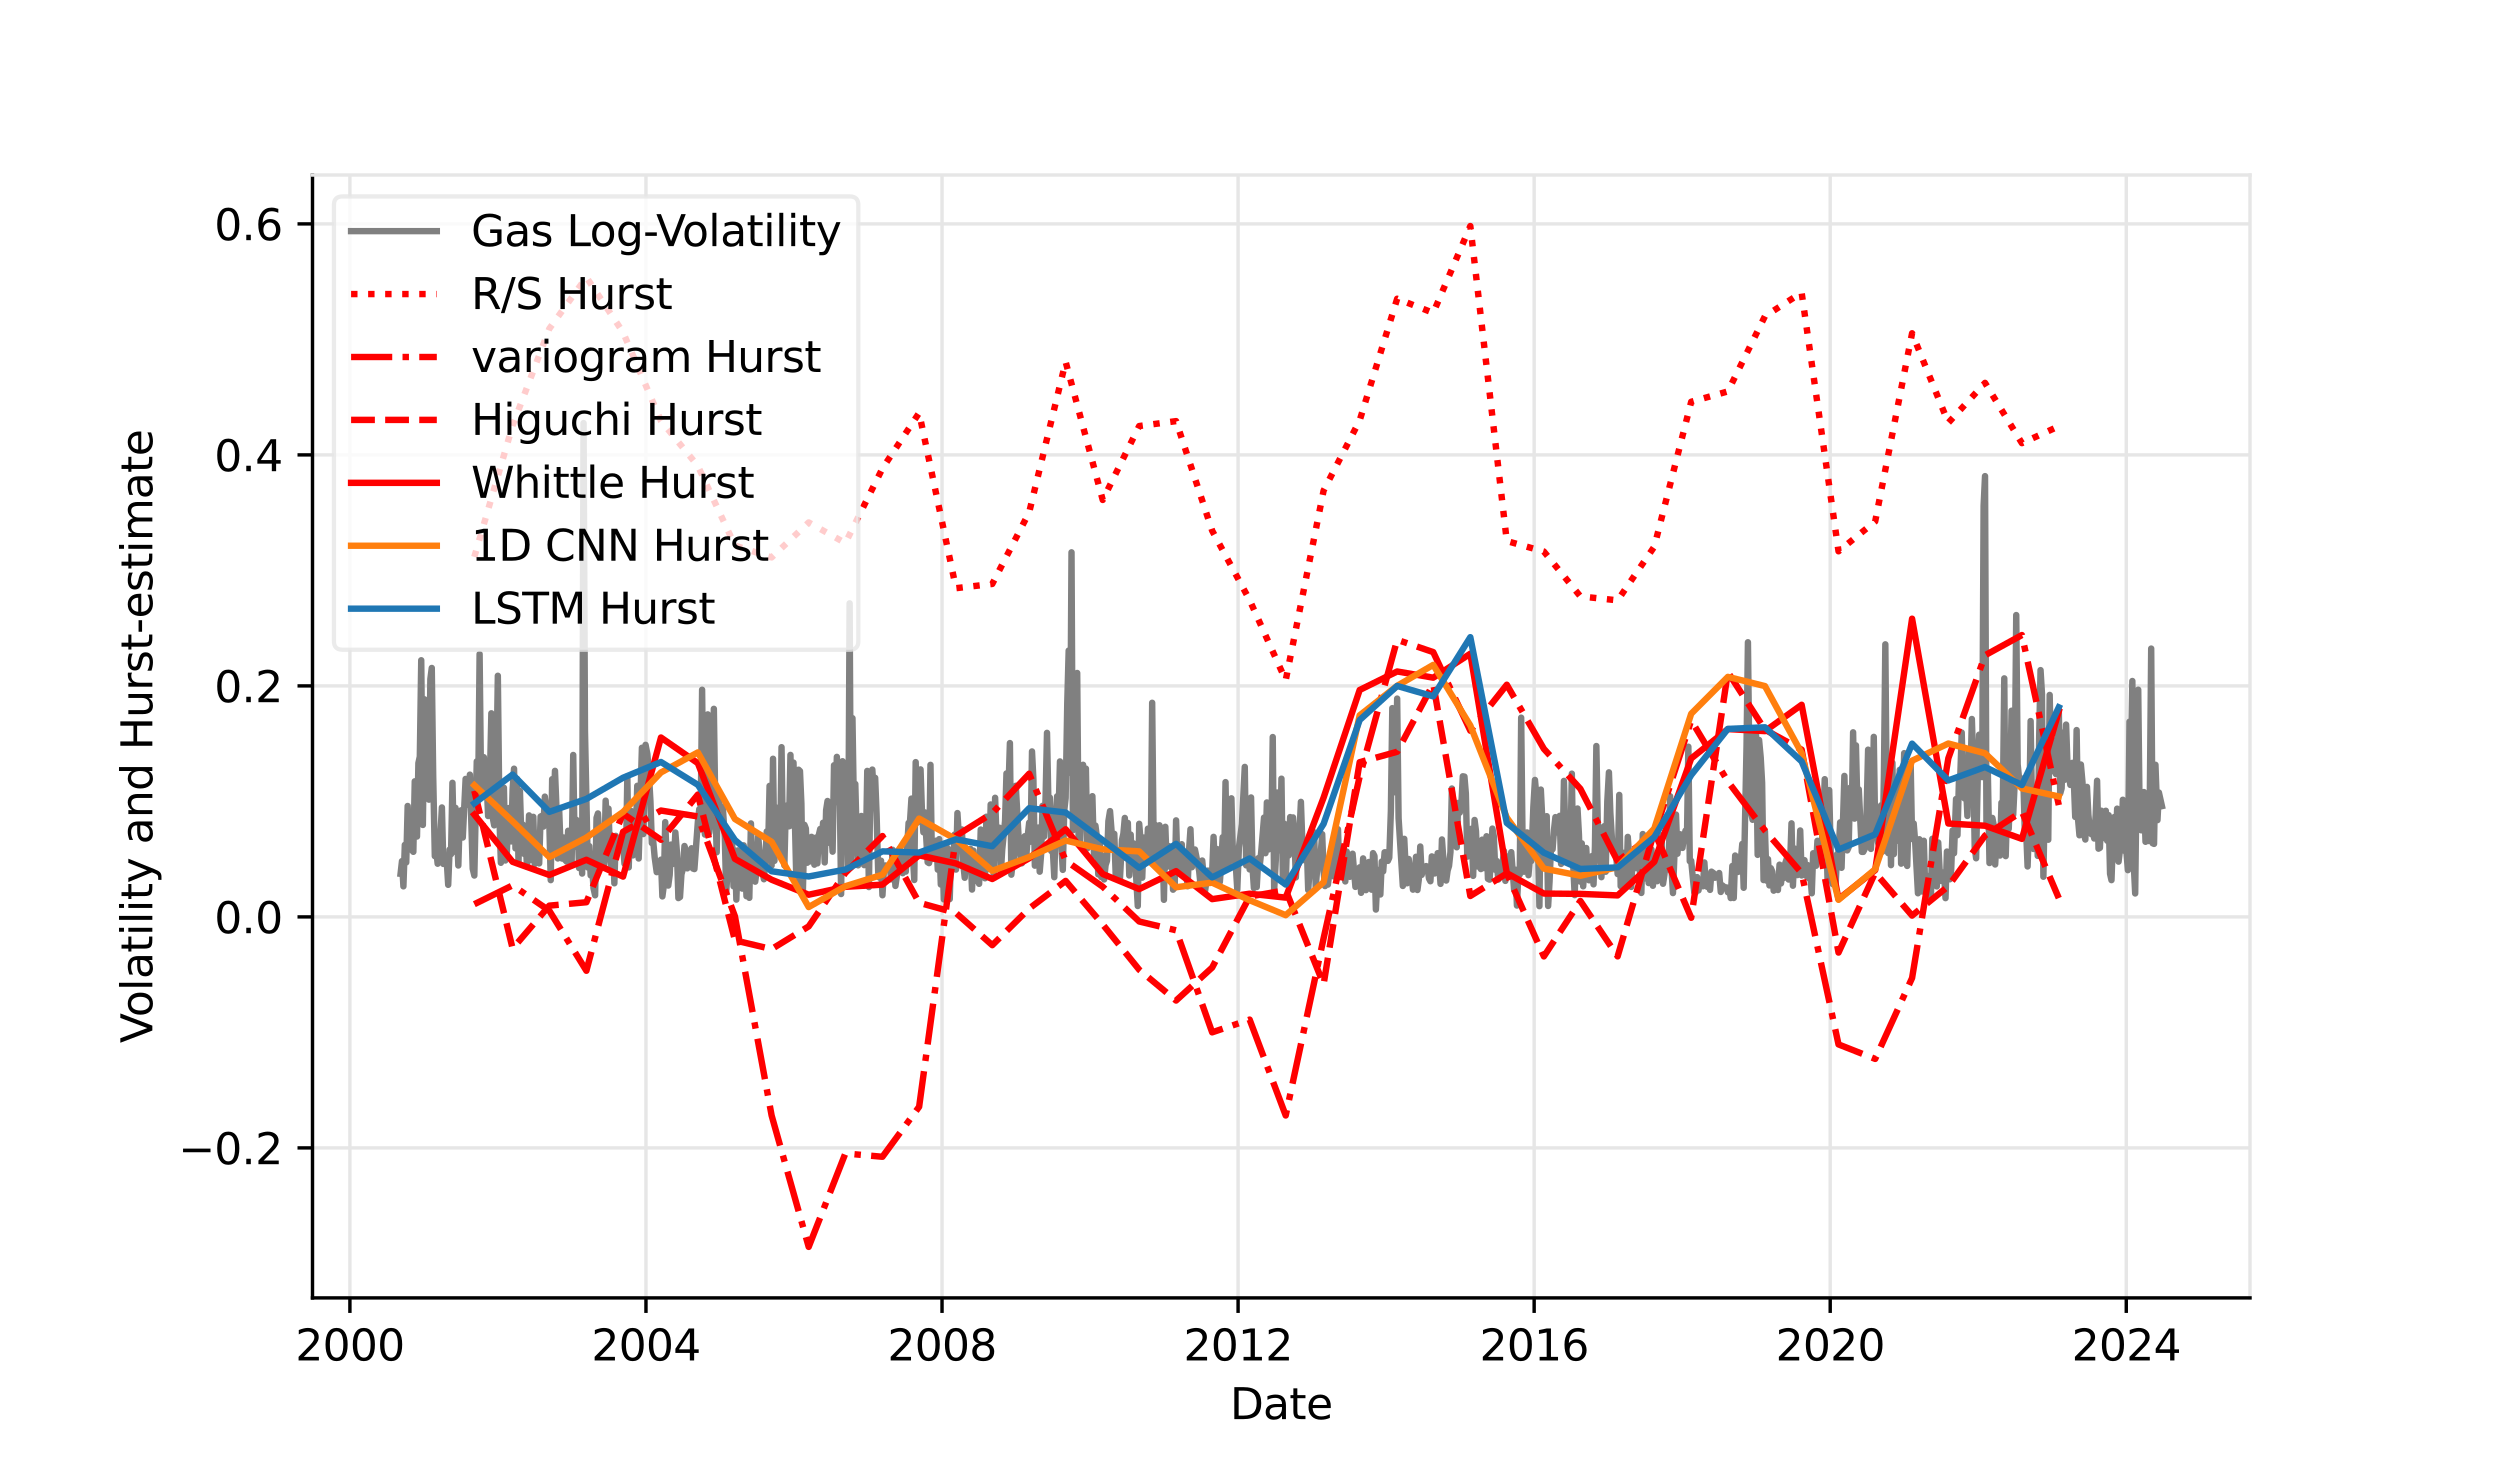 <?xml version="1.0" encoding="utf-8" standalone="no"?>
<!DOCTYPE svg PUBLIC "-//W3C//DTD SVG 1.1//EN"
  "http://www.w3.org/Graphics/SVG/1.1/DTD/svg11.dtd">
<svg xmlns:xlink="http://www.w3.org/1999/xlink" width="583.2pt" height="340.2pt" viewBox="0 0 583.2 340.2" xmlns="http://www.w3.org/2000/svg" version="1.1">
 <defs>
  <style type="text/css">*{stroke-linejoin: round; stroke-linecap: butt}</style>
 </defs>
 <g id="figure_1">
  <g id="patch_1">
   <path d="M 0 340.2 
L 583.2 340.2 
L 583.2 0 
L 0 0 
z
" style="fill: #ffffff"/>
  </g>
  <g id="axes_1">
   <g id="patch_2">
    <path d="M 72.9 302.778 
L 524.88 302.778 
L 524.88 40.824 
L 72.9 40.824 
L 72.9 302.778 
z
" style="fill: none; opacity: 0"/>
   </g>
   <g id="matplotlib.axis_1">
    <g id="xtick_1">
     <g id="line2d_1">
      <path d="M 81.626 302.778 
L 81.626 40.824 
" clip-path="url(#pb06a669f89)" style="fill: none; stroke: #e6e6e6; stroke-width: 0.8; stroke-linecap: square"/>
     </g>
     <g id="line2d_2">
      <defs>
       <path id="m9c56fb9c05" d="M 0 0 
L 0 3.5 
" style="stroke: #000000; stroke-width: 0.8"/>
      </defs>
      <g>
       <use xlink:href="#m9c56fb9c05" x="81.626" y="302.778" style="stroke: #000000; stroke-width: 0.8"/>
      </g>
     </g>
     <g id="text_1">
      <!-- 2000 -->
      <g transform="translate(68.901 317.376)scale(0.1 -0.1)">
       <defs>
        <path id="DejaVuSans-32" d="M 1228 531 
L 3431 531 
L 3431 0 
L 469 0 
L 469 531 
Q 828 903 1448 1529 
Q 2069 2156 2228 2338 
Q 2531 2678 2651 2914 
Q 2772 3150 2772 3378 
Q 2772 3750 2511 3984 
Q 2250 4219 1831 4219 
Q 1534 4219 1204 4116 
Q 875 4013 500 3803 
L 500 4441 
Q 881 4594 1212 4672 
Q 1544 4750 1819 4750 
Q 2544 4750 2975 4387 
Q 3406 4025 3406 3419 
Q 3406 3131 3298 2873 
Q 3191 2616 2906 2266 
Q 2828 2175 2409 1742 
Q 1991 1309 1228 531 
z
" transform="scale(0.016)"/>
        <path id="DejaVuSans-30" d="M 2034 4250 
Q 1547 4250 1301 3770 
Q 1056 3291 1056 2328 
Q 1056 1369 1301 889 
Q 1547 409 2034 409 
Q 2525 409 2770 889 
Q 3016 1369 3016 2328 
Q 3016 3291 2770 3770 
Q 2525 4250 2034 4250 
z
M 2034 4750 
Q 2819 4750 3233 4129 
Q 3647 3509 3647 2328 
Q 3647 1150 3233 529 
Q 2819 -91 2034 -91 
Q 1250 -91 836 529 
Q 422 1150 422 2328 
Q 422 3509 836 4129 
Q 1250 4750 2034 4750 
z
" transform="scale(0.016)"/>
       </defs>
       <use xlink:href="#DejaVuSans-32"/>
       <use xlink:href="#DejaVuSans-30" x="63.623"/>
       <use xlink:href="#DejaVuSans-30" x="127.246"/>
       <use xlink:href="#DejaVuSans-30" x="190.869"/>
      </g>
     </g>
    </g>
    <g id="xtick_2">
     <g id="line2d_3">
      <path d="M 150.691 302.778 
L 150.691 40.824 
" clip-path="url(#pb06a669f89)" style="fill: none; stroke: #e6e6e6; stroke-width: 0.8; stroke-linecap: square"/>
     </g>
     <g id="line2d_4">
      <g>
       <use xlink:href="#m9c56fb9c05" x="150.691" y="302.778" style="stroke: #000000; stroke-width: 0.8"/>
      </g>
     </g>
     <g id="text_2">
      <!-- 2004 -->
      <g transform="translate(137.966 317.376)scale(0.1 -0.1)">
       <defs>
        <path id="DejaVuSans-34" d="M 2419 4116 
L 825 1625 
L 2419 1625 
L 2419 4116 
z
M 2253 4666 
L 3047 4666 
L 3047 1625 
L 3713 1625 
L 3713 1100 
L 3047 1100 
L 3047 0 
L 2419 0 
L 2419 1100 
L 313 1100 
L 313 1709 
L 2253 4666 
z
" transform="scale(0.016)"/>
       </defs>
       <use xlink:href="#DejaVuSans-32"/>
       <use xlink:href="#DejaVuSans-30" x="63.623"/>
       <use xlink:href="#DejaVuSans-30" x="127.246"/>
       <use xlink:href="#DejaVuSans-34" x="190.869"/>
      </g>
     </g>
    </g>
    <g id="xtick_3">
     <g id="line2d_5">
      <path d="M 219.756 302.778 
L 219.756 40.824 
" clip-path="url(#pb06a669f89)" style="fill: none; stroke: #e6e6e6; stroke-width: 0.8; stroke-linecap: square"/>
     </g>
     <g id="line2d_6">
      <g>
       <use xlink:href="#m9c56fb9c05" x="219.756" y="302.778" style="stroke: #000000; stroke-width: 0.8"/>
      </g>
     </g>
     <g id="text_3">
      <!-- 2008 -->
      <g transform="translate(207.031 317.376)scale(0.1 -0.1)">
       <defs>
        <path id="DejaVuSans-38" d="M 2034 2216 
Q 1584 2216 1326 1975 
Q 1069 1734 1069 1313 
Q 1069 891 1326 650 
Q 1584 409 2034 409 
Q 2484 409 2743 651 
Q 3003 894 3003 1313 
Q 3003 1734 2745 1975 
Q 2488 2216 2034 2216 
z
M 1403 2484 
Q 997 2584 770 2862 
Q 544 3141 544 3541 
Q 544 4100 942 4425 
Q 1341 4750 2034 4750 
Q 2731 4750 3128 4425 
Q 3525 4100 3525 3541 
Q 3525 3141 3298 2862 
Q 3072 2584 2669 2484 
Q 3125 2378 3379 2068 
Q 3634 1759 3634 1313 
Q 3634 634 3220 271 
Q 2806 -91 2034 -91 
Q 1263 -91 848 271 
Q 434 634 434 1313 
Q 434 1759 690 2068 
Q 947 2378 1403 2484 
z
M 1172 3481 
Q 1172 3119 1398 2916 
Q 1625 2713 2034 2713 
Q 2441 2713 2670 2916 
Q 2900 3119 2900 3481 
Q 2900 3844 2670 4047 
Q 2441 4250 2034 4250 
Q 1625 4250 1398 4047 
Q 1172 3844 1172 3481 
z
" transform="scale(0.016)"/>
       </defs>
       <use xlink:href="#DejaVuSans-32"/>
       <use xlink:href="#DejaVuSans-30" x="63.623"/>
       <use xlink:href="#DejaVuSans-30" x="127.246"/>
       <use xlink:href="#DejaVuSans-38" x="190.869"/>
      </g>
     </g>
    </g>
    <g id="xtick_4">
     <g id="line2d_7">
      <path d="M 288.821 302.778 
L 288.821 40.824 
" clip-path="url(#pb06a669f89)" style="fill: none; stroke: #e6e6e6; stroke-width: 0.8; stroke-linecap: square"/>
     </g>
     <g id="line2d_8">
      <g>
       <use xlink:href="#m9c56fb9c05" x="288.821" y="302.778" style="stroke: #000000; stroke-width: 0.8"/>
      </g>
     </g>
     <g id="text_4">
      <!-- 2012 -->
      <g transform="translate(276.096 317.376)scale(0.1 -0.1)">
       <defs>
        <path id="DejaVuSans-31" d="M 794 531 
L 1825 531 
L 1825 4091 
L 703 3866 
L 703 4441 
L 1819 4666 
L 2450 4666 
L 2450 531 
L 3481 531 
L 3481 0 
L 794 0 
L 794 531 
z
" transform="scale(0.016)"/>
       </defs>
       <use xlink:href="#DejaVuSans-32"/>
       <use xlink:href="#DejaVuSans-30" x="63.623"/>
       <use xlink:href="#DejaVuSans-31" x="127.246"/>
       <use xlink:href="#DejaVuSans-32" x="190.869"/>
      </g>
     </g>
    </g>
    <g id="xtick_5">
     <g id="line2d_9">
      <path d="M 357.886 302.778 
L 357.886 40.824 
" clip-path="url(#pb06a669f89)" style="fill: none; stroke: #e6e6e6; stroke-width: 0.8; stroke-linecap: square"/>
     </g>
     <g id="line2d_10">
      <g>
       <use xlink:href="#m9c56fb9c05" x="357.886" y="302.778" style="stroke: #000000; stroke-width: 0.8"/>
      </g>
     </g>
     <g id="text_5">
      <!-- 2016 -->
      <g transform="translate(345.161 317.376)scale(0.1 -0.1)">
       <defs>
        <path id="DejaVuSans-36" d="M 2113 2584 
Q 1688 2584 1439 2293 
Q 1191 2003 1191 1497 
Q 1191 994 1439 701 
Q 1688 409 2113 409 
Q 2538 409 2786 701 
Q 3034 994 3034 1497 
Q 3034 2003 2786 2293 
Q 2538 2584 2113 2584 
z
M 3366 4563 
L 3366 3988 
Q 3128 4100 2886 4159 
Q 2644 4219 2406 4219 
Q 1781 4219 1451 3797 
Q 1122 3375 1075 2522 
Q 1259 2794 1537 2939 
Q 1816 3084 2150 3084 
Q 2853 3084 3261 2657 
Q 3669 2231 3669 1497 
Q 3669 778 3244 343 
Q 2819 -91 2113 -91 
Q 1303 -91 875 529 
Q 447 1150 447 2328 
Q 447 3434 972 4092 
Q 1497 4750 2381 4750 
Q 2619 4750 2861 4703 
Q 3103 4656 3366 4563 
z
" transform="scale(0.016)"/>
       </defs>
       <use xlink:href="#DejaVuSans-32"/>
       <use xlink:href="#DejaVuSans-30" x="63.623"/>
       <use xlink:href="#DejaVuSans-31" x="127.246"/>
       <use xlink:href="#DejaVuSans-36" x="190.869"/>
      </g>
     </g>
    </g>
    <g id="xtick_6">
     <g id="line2d_11">
      <path d="M 426.951 302.778 
L 426.951 40.824 
" clip-path="url(#pb06a669f89)" style="fill: none; stroke: #e6e6e6; stroke-width: 0.8; stroke-linecap: square"/>
     </g>
     <g id="line2d_12">
      <g>
       <use xlink:href="#m9c56fb9c05" x="426.951" y="302.778" style="stroke: #000000; stroke-width: 0.8"/>
      </g>
     </g>
     <g id="text_6">
      <!-- 2020 -->
      <g transform="translate(414.226 317.376)scale(0.1 -0.1)">
       <use xlink:href="#DejaVuSans-32"/>
       <use xlink:href="#DejaVuSans-30" x="63.623"/>
       <use xlink:href="#DejaVuSans-32" x="127.246"/>
       <use xlink:href="#DejaVuSans-30" x="190.869"/>
      </g>
     </g>
    </g>
    <g id="xtick_7">
     <g id="line2d_13">
      <path d="M 496.016 302.778 
L 496.016 40.824 
" clip-path="url(#pb06a669f89)" style="fill: none; stroke: #e6e6e6; stroke-width: 0.8; stroke-linecap: square"/>
     </g>
     <g id="line2d_14">
      <g>
       <use xlink:href="#m9c56fb9c05" x="496.016" y="302.778" style="stroke: #000000; stroke-width: 0.8"/>
      </g>
     </g>
     <g id="text_7">
      <!-- 2024 -->
      <g transform="translate(483.291 317.376)scale(0.1 -0.1)">
       <use xlink:href="#DejaVuSans-32"/>
       <use xlink:href="#DejaVuSans-30" x="63.623"/>
       <use xlink:href="#DejaVuSans-32" x="127.246"/>
       <use xlink:href="#DejaVuSans-34" x="190.869"/>
      </g>
     </g>
    </g>
    <g id="text_8">
     <!-- Date -->
     <g transform="translate(286.939 331.055)scale(0.1 -0.1)">
      <defs>
       <path id="DejaVuSans-44" d="M 1259 4147 
L 1259 519 
L 2022 519 
Q 2988 519 3436 956 
Q 3884 1394 3884 2338 
Q 3884 3275 3436 3711 
Q 2988 4147 2022 4147 
L 1259 4147 
z
M 628 4666 
L 1925 4666 
Q 3281 4666 3915 4102 
Q 4550 3538 4550 2338 
Q 4550 1131 3912 565 
Q 3275 0 1925 0 
L 628 0 
L 628 4666 
z
" transform="scale(0.016)"/>
       <path id="DejaVuSans-61" d="M 2194 1759 
Q 1497 1759 1228 1600 
Q 959 1441 959 1056 
Q 959 750 1161 570 
Q 1363 391 1709 391 
Q 2188 391 2477 730 
Q 2766 1069 2766 1631 
L 2766 1759 
L 2194 1759 
z
M 3341 1997 
L 3341 0 
L 2766 0 
L 2766 531 
Q 2569 213 2275 61 
Q 1981 -91 1556 -91 
Q 1019 -91 701 211 
Q 384 513 384 1019 
Q 384 1609 779 1909 
Q 1175 2209 1959 2209 
L 2766 2209 
L 2766 2266 
Q 2766 2663 2505 2880 
Q 2244 3097 1772 3097 
Q 1472 3097 1187 3025 
Q 903 2953 641 2809 
L 641 3341 
Q 956 3463 1253 3523 
Q 1550 3584 1831 3584 
Q 2591 3584 2966 3190 
Q 3341 2797 3341 1997 
z
" transform="scale(0.016)"/>
       <path id="DejaVuSans-74" d="M 1172 4494 
L 1172 3500 
L 2356 3500 
L 2356 3053 
L 1172 3053 
L 1172 1153 
Q 1172 725 1289 603 
Q 1406 481 1766 481 
L 2356 481 
L 2356 0 
L 1766 0 
Q 1100 0 847 248 
Q 594 497 594 1153 
L 594 3053 
L 172 3053 
L 172 3500 
L 594 3500 
L 594 4494 
L 1172 4494 
z
" transform="scale(0.016)"/>
       <path id="DejaVuSans-65" d="M 3597 1894 
L 3597 1613 
L 953 1613 
Q 991 1019 1311 708 
Q 1631 397 2203 397 
Q 2534 397 2845 478 
Q 3156 559 3463 722 
L 3463 178 
Q 3153 47 2828 -22 
Q 2503 -91 2169 -91 
Q 1331 -91 842 396 
Q 353 884 353 1716 
Q 353 2575 817 3079 
Q 1281 3584 2069 3584 
Q 2775 3584 3186 3129 
Q 3597 2675 3597 1894 
z
M 3022 2063 
Q 3016 2534 2758 2815 
Q 2500 3097 2075 3097 
Q 1594 3097 1305 2825 
Q 1016 2553 972 2059 
L 3022 2063 
z
" transform="scale(0.016)"/>
      </defs>
      <use xlink:href="#DejaVuSans-44"/>
      <use xlink:href="#DejaVuSans-61" x="77.002"/>
      <use xlink:href="#DejaVuSans-74" x="138.281"/>
      <use xlink:href="#DejaVuSans-65" x="177.49"/>
     </g>
    </g>
   </g>
   <g id="matplotlib.axis_2">
    <g id="ytick_1">
     <g id="line2d_15">
      <path d="M 72.9 267.783 
L 524.88 267.783 
" clip-path="url(#pb06a669f89)" style="fill: none; stroke: #e6e6e6; stroke-width: 0.8; stroke-linecap: square"/>
     </g>
     <g id="line2d_16">
      <defs>
       <path id="m5bd78aaf26" d="M 0 0 
L -3.5 0 
" style="stroke: #000000; stroke-width: 0.8"/>
      </defs>
      <g>
       <use xlink:href="#m5bd78aaf26" x="72.9" y="267.783" style="stroke: #000000; stroke-width: 0.8"/>
      </g>
     </g>
     <g id="text_9">
      <!-- −0.2 -->
      <g transform="translate(41.617 271.582)scale(0.1 -0.1)">
       <defs>
        <path id="DejaVuSans-2212" d="M 678 2272 
L 4684 2272 
L 4684 1741 
L 678 1741 
L 678 2272 
z
" transform="scale(0.016)"/>
        <path id="DejaVuSans-2e" d="M 684 794 
L 1344 794 
L 1344 0 
L 684 0 
L 684 794 
z
" transform="scale(0.016)"/>
       </defs>
       <use xlink:href="#DejaVuSans-2212"/>
       <use xlink:href="#DejaVuSans-30" x="83.789"/>
       <use xlink:href="#DejaVuSans-2e" x="147.412"/>
       <use xlink:href="#DejaVuSans-32" x="179.199"/>
      </g>
     </g>
    </g>
    <g id="ytick_2">
     <g id="line2d_17">
      <path d="M 72.9 213.895 
L 524.88 213.895 
" clip-path="url(#pb06a669f89)" style="fill: none; stroke: #e6e6e6; stroke-width: 0.8; stroke-linecap: square"/>
     </g>
     <g id="line2d_18">
      <g>
       <use xlink:href="#m5bd78aaf26" x="72.9" y="213.895" style="stroke: #000000; stroke-width: 0.8"/>
      </g>
     </g>
     <g id="text_10">
      <!-- 0.0 -->
      <g transform="translate(49.997 217.694)scale(0.1 -0.1)">
       <use xlink:href="#DejaVuSans-30"/>
       <use xlink:href="#DejaVuSans-2e" x="63.623"/>
       <use xlink:href="#DejaVuSans-30" x="95.41"/>
      </g>
     </g>
    </g>
    <g id="ytick_3">
     <g id="line2d_19">
      <path d="M 72.9 160.007 
L 524.88 160.007 
" clip-path="url(#pb06a669f89)" style="fill: none; stroke: #e6e6e6; stroke-width: 0.8; stroke-linecap: square"/>
     </g>
     <g id="line2d_20">
      <g>
       <use xlink:href="#m5bd78aaf26" x="72.9" y="160.007" style="stroke: #000000; stroke-width: 0.8"/>
      </g>
     </g>
     <g id="text_11">
      <!-- 0.2 -->
      <g transform="translate(49.997 163.806)scale(0.1 -0.1)">
       <use xlink:href="#DejaVuSans-30"/>
       <use xlink:href="#DejaVuSans-2e" x="63.623"/>
       <use xlink:href="#DejaVuSans-32" x="95.41"/>
      </g>
     </g>
    </g>
    <g id="ytick_4">
     <g id="line2d_21">
      <path d="M 72.9 106.119 
L 524.88 106.119 
" clip-path="url(#pb06a669f89)" style="fill: none; stroke: #e6e6e6; stroke-width: 0.8; stroke-linecap: square"/>
     </g>
     <g id="line2d_22">
      <g>
       <use xlink:href="#m5bd78aaf26" x="72.9" y="106.119" style="stroke: #000000; stroke-width: 0.8"/>
      </g>
     </g>
     <g id="text_12">
      <!-- 0.4 -->
      <g transform="translate(49.997 109.918)scale(0.1 -0.1)">
       <use xlink:href="#DejaVuSans-30"/>
       <use xlink:href="#DejaVuSans-2e" x="63.623"/>
       <use xlink:href="#DejaVuSans-34" x="95.41"/>
      </g>
     </g>
    </g>
    <g id="ytick_5">
     <g id="line2d_23">
      <path d="M 72.9 52.231 
L 524.88 52.231 
" clip-path="url(#pb06a669f89)" style="fill: none; stroke: #e6e6e6; stroke-width: 0.8; stroke-linecap: square"/>
     </g>
     <g id="line2d_24">
      <g>
       <use xlink:href="#m5bd78aaf26" x="72.9" y="52.231" style="stroke: #000000; stroke-width: 0.8"/>
      </g>
     </g>
     <g id="text_13">
      <!-- 0.6 -->
      <g transform="translate(49.997 56.03)scale(0.1 -0.1)">
       <use xlink:href="#DejaVuSans-30"/>
       <use xlink:href="#DejaVuSans-2e" x="63.623"/>
       <use xlink:href="#DejaVuSans-36" x="95.41"/>
      </g>
     </g>
    </g>
    <g id="text_14">
     <!-- Volatility and Hurst-estimate -->
     <g transform="translate(35.538 243.333)rotate(-90)scale(0.1 -0.1)">
      <defs>
       <path id="DejaVuSans-56" d="M 1831 0 
L 50 4666 
L 709 4666 
L 2188 738 
L 3669 4666 
L 4325 4666 
L 2547 0 
L 1831 0 
z
" transform="scale(0.016)"/>
       <path id="DejaVuSans-6f" d="M 1959 3097 
Q 1497 3097 1228 2736 
Q 959 2375 959 1747 
Q 959 1119 1226 758 
Q 1494 397 1959 397 
Q 2419 397 2687 759 
Q 2956 1122 2956 1747 
Q 2956 2369 2687 2733 
Q 2419 3097 1959 3097 
z
M 1959 3584 
Q 2709 3584 3137 3096 
Q 3566 2609 3566 1747 
Q 3566 888 3137 398 
Q 2709 -91 1959 -91 
Q 1206 -91 779 398 
Q 353 888 353 1747 
Q 353 2609 779 3096 
Q 1206 3584 1959 3584 
z
" transform="scale(0.016)"/>
       <path id="DejaVuSans-6c" d="M 603 4863 
L 1178 4863 
L 1178 0 
L 603 0 
L 603 4863 
z
" transform="scale(0.016)"/>
       <path id="DejaVuSans-69" d="M 603 3500 
L 1178 3500 
L 1178 0 
L 603 0 
L 603 3500 
z
M 603 4863 
L 1178 4863 
L 1178 4134 
L 603 4134 
L 603 4863 
z
" transform="scale(0.016)"/>
       <path id="DejaVuSans-79" d="M 2059 -325 
Q 1816 -950 1584 -1140 
Q 1353 -1331 966 -1331 
L 506 -1331 
L 506 -850 
L 844 -850 
Q 1081 -850 1212 -737 
Q 1344 -625 1503 -206 
L 1606 56 
L 191 3500 
L 800 3500 
L 1894 763 
L 2988 3500 
L 3597 3500 
L 2059 -325 
z
" transform="scale(0.016)"/>
       <path id="DejaVuSans-20" transform="scale(0.016)"/>
       <path id="DejaVuSans-6e" d="M 3513 2113 
L 3513 0 
L 2938 0 
L 2938 2094 
Q 2938 2591 2744 2837 
Q 2550 3084 2163 3084 
Q 1697 3084 1428 2787 
Q 1159 2491 1159 1978 
L 1159 0 
L 581 0 
L 581 3500 
L 1159 3500 
L 1159 2956 
Q 1366 3272 1645 3428 
Q 1925 3584 2291 3584 
Q 2894 3584 3203 3211 
Q 3513 2838 3513 2113 
z
" transform="scale(0.016)"/>
       <path id="DejaVuSans-64" d="M 2906 2969 
L 2906 4863 
L 3481 4863 
L 3481 0 
L 2906 0 
L 2906 525 
Q 2725 213 2448 61 
Q 2172 -91 1784 -91 
Q 1150 -91 751 415 
Q 353 922 353 1747 
Q 353 2572 751 3078 
Q 1150 3584 1784 3584 
Q 2172 3584 2448 3432 
Q 2725 3281 2906 2969 
z
M 947 1747 
Q 947 1113 1208 752 
Q 1469 391 1925 391 
Q 2381 391 2643 752 
Q 2906 1113 2906 1747 
Q 2906 2381 2643 2742 
Q 2381 3103 1925 3103 
Q 1469 3103 1208 2742 
Q 947 2381 947 1747 
z
" transform="scale(0.016)"/>
       <path id="DejaVuSans-48" d="M 628 4666 
L 1259 4666 
L 1259 2753 
L 3553 2753 
L 3553 4666 
L 4184 4666 
L 4184 0 
L 3553 0 
L 3553 2222 
L 1259 2222 
L 1259 0 
L 628 0 
L 628 4666 
z
" transform="scale(0.016)"/>
       <path id="DejaVuSans-75" d="M 544 1381 
L 544 3500 
L 1119 3500 
L 1119 1403 
Q 1119 906 1312 657 
Q 1506 409 1894 409 
Q 2359 409 2629 706 
Q 2900 1003 2900 1516 
L 2900 3500 
L 3475 3500 
L 3475 0 
L 2900 0 
L 2900 538 
Q 2691 219 2414 64 
Q 2138 -91 1772 -91 
Q 1169 -91 856 284 
Q 544 659 544 1381 
z
M 1991 3584 
L 1991 3584 
z
" transform="scale(0.016)"/>
       <path id="DejaVuSans-72" d="M 2631 2963 
Q 2534 3019 2420 3045 
Q 2306 3072 2169 3072 
Q 1681 3072 1420 2755 
Q 1159 2438 1159 1844 
L 1159 0 
L 581 0 
L 581 3500 
L 1159 3500 
L 1159 2956 
Q 1341 3275 1631 3429 
Q 1922 3584 2338 3584 
Q 2397 3584 2469 3576 
Q 2541 3569 2628 3553 
L 2631 2963 
z
" transform="scale(0.016)"/>
       <path id="DejaVuSans-73" d="M 2834 3397 
L 2834 2853 
Q 2591 2978 2328 3040 
Q 2066 3103 1784 3103 
Q 1356 3103 1142 2972 
Q 928 2841 928 2578 
Q 928 2378 1081 2264 
Q 1234 2150 1697 2047 
L 1894 2003 
Q 2506 1872 2764 1633 
Q 3022 1394 3022 966 
Q 3022 478 2636 193 
Q 2250 -91 1575 -91 
Q 1294 -91 989 -36 
Q 684 19 347 128 
L 347 722 
Q 666 556 975 473 
Q 1284 391 1588 391 
Q 1994 391 2212 530 
Q 2431 669 2431 922 
Q 2431 1156 2273 1281 
Q 2116 1406 1581 1522 
L 1381 1569 
Q 847 1681 609 1914 
Q 372 2147 372 2553 
Q 372 3047 722 3315 
Q 1072 3584 1716 3584 
Q 2034 3584 2315 3537 
Q 2597 3491 2834 3397 
z
" transform="scale(0.016)"/>
       <path id="DejaVuSans-2d" d="M 313 2009 
L 1997 2009 
L 1997 1497 
L 313 1497 
L 313 2009 
z
" transform="scale(0.016)"/>
       <path id="DejaVuSans-6d" d="M 3328 2828 
Q 3544 3216 3844 3400 
Q 4144 3584 4550 3584 
Q 5097 3584 5394 3201 
Q 5691 2819 5691 2113 
L 5691 0 
L 5113 0 
L 5113 2094 
Q 5113 2597 4934 2840 
Q 4756 3084 4391 3084 
Q 3944 3084 3684 2787 
Q 3425 2491 3425 1978 
L 3425 0 
L 2847 0 
L 2847 2094 
Q 2847 2600 2669 2842 
Q 2491 3084 2119 3084 
Q 1678 3084 1418 2786 
Q 1159 2488 1159 1978 
L 1159 0 
L 581 0 
L 581 3500 
L 1159 3500 
L 1159 2956 
Q 1356 3278 1631 3431 
Q 1906 3584 2284 3584 
Q 2666 3584 2933 3390 
Q 3200 3197 3328 2828 
z
" transform="scale(0.016)"/>
      </defs>
      <use xlink:href="#DejaVuSans-56"/>
      <use xlink:href="#DejaVuSans-6f" x="60.658"/>
      <use xlink:href="#DejaVuSans-6c" x="121.84"/>
      <use xlink:href="#DejaVuSans-61" x="149.623"/>
      <use xlink:href="#DejaVuSans-74" x="210.902"/>
      <use xlink:href="#DejaVuSans-69" x="250.111"/>
      <use xlink:href="#DejaVuSans-6c" x="277.895"/>
      <use xlink:href="#DejaVuSans-69" x="305.678"/>
      <use xlink:href="#DejaVuSans-74" x="333.461"/>
      <use xlink:href="#DejaVuSans-79" x="372.67"/>
      <use xlink:href="#DejaVuSans-20" x="431.85"/>
      <use xlink:href="#DejaVuSans-61" x="463.637"/>
      <use xlink:href="#DejaVuSans-6e" x="524.916"/>
      <use xlink:href="#DejaVuSans-64" x="588.295"/>
      <use xlink:href="#DejaVuSans-20" x="651.771"/>
      <use xlink:href="#DejaVuSans-48" x="683.559"/>
      <use xlink:href="#DejaVuSans-75" x="758.754"/>
      <use xlink:href="#DejaVuSans-72" x="822.133"/>
      <use xlink:href="#DejaVuSans-73" x="863.246"/>
      <use xlink:href="#DejaVuSans-74" x="915.346"/>
      <use xlink:href="#DejaVuSans-2d" x="954.555"/>
      <use xlink:href="#DejaVuSans-65" x="990.639"/>
      <use xlink:href="#DejaVuSans-73" x="1052.162"/>
      <use xlink:href="#DejaVuSans-74" x="1104.262"/>
      <use xlink:href="#DejaVuSans-69" x="1143.471"/>
      <use xlink:href="#DejaVuSans-6d" x="1171.254"/>
      <use xlink:href="#DejaVuSans-61" x="1268.666"/>
      <use xlink:href="#DejaVuSans-74" x="1329.945"/>
      <use xlink:href="#DejaVuSans-65" x="1369.154"/>
     </g>
    </g>
   </g>
   <g id="patch_3">
    <path d="M 72.9 302.778 
L 72.9 40.824 
" style="fill: none; stroke: #000000; stroke-width: 0.8; stroke-linejoin: miter; stroke-linecap: square"/>
   </g>
   <g id="patch_4">
    <path d="M 524.88 302.778 
L 524.88 40.824 
" style="fill: none; stroke: #e6e6e6; stroke-width: 0.8; stroke-linejoin: miter; stroke-linecap: square"/>
   </g>
   <g id="patch_5">
    <path d="M 72.9 302.778 
L 524.88 302.778 
" style="fill: none; stroke: #000000; stroke-width: 0.8; stroke-linejoin: miter; stroke-linecap: square"/>
   </g>
   <g id="patch_6">
    <path d="M 72.9 40.824 
L 524.88 40.824 
" style="fill: none; stroke: #e6e6e6; stroke-width: 0.8; stroke-linejoin: miter; stroke-linecap: square"/>
   </g>
   <g id="line2d_25">
    <path d="M 93.445 203.834 
L 93.775 200.883 
L 94.106 206.767 
L 94.437 197.087 
L 94.768 201.179 
L 95.099 188.02 
L 95.43 196.91 
L 95.761 195.249 
L 96.092 198.328 
L 96.423 198.713 
L 96.754 182.266 
L 97.274 195.143 
L 97.605 177.998 
L 97.935 176.519 
L 98.266 154.026 
L 98.644 192.446 
L 99.023 163.138 
L 99.354 179.335 
L 99.732 172.066 
L 100.063 186.545 
L 100.394 158.438 
L 100.724 155.822 
L 101.055 181.044 
L 101.434 199.723 
L 101.764 198.32 
L 102.095 201.487 
L 102.426 200.496 
L 103.088 188.366 
L 103.419 201.538 
L 103.892 200.209 
L 104.223 200.983 
L 104.554 206.414 
L 104.884 198.191 
L 105.215 199.273 
L 105.546 182.616 
L 105.924 198.685 
L 106.255 188.456 
L 106.586 193.464 
L 106.917 201.902 
L 107.248 190.82 
L 107.579 189.029 
L 107.957 195.378 
L 108.619 181.703 
L 109.281 187.767 
L 109.612 180.708 
L 110.273 202.645 
L 110.652 204.241 
L 111.219 177.62 
L 111.55 185.482 
L 111.881 152.585 
L 112.212 182.308 
L 112.543 183.694 
L 112.873 176.645 
L 113.204 184.605 
L 113.535 182.772 
L 113.866 190.363 
L 114.197 185.331 
L 114.623 166.398 
L 114.953 190.798 
L 115.284 192.539 
L 115.615 191.954 
L 116.135 157.644 
L 116.513 190.838 
L 116.844 201.27 
L 117.223 189.088 
L 117.553 183.757 
L 117.884 200.736 
L 118.215 199.594 
L 118.593 188.51 
L 119.255 196.286 
L 119.586 184.103 
L 119.917 179.324 
L 120.248 197.905 
L 120.626 181.711 
L 120.957 201.229 
L 121.288 184.507 
L 121.619 195.153 
L 121.95 192.351 
L 122.281 199.207 
L 122.612 196.165 
L 122.942 202.139 
L 123.415 190.211 
L 123.746 200.636 
L 124.408 190.551 
L 124.739 201.573 
L 125.117 197.435 
L 125.448 198.355 
L 125.779 201.414 
L 126.11 190.481 
L 126.441 190.306 
L 126.772 192.828 
L 127.102 185.838 
L 127.433 188.374 
L 127.812 192.345 
L 128.142 191.818 
L 128.473 205.317 
L 128.804 181.772 
L 129.135 189.344 
L 129.466 179.822 
L 129.797 188.102 
L 130.128 200.26 
L 130.459 189.301 
L 130.79 198.245 
L 131.121 200.287 
L 131.451 195.366 
L 131.782 200.561 
L 132.208 201.012 
L 132.539 193.801 
L 132.87 196.558 
L 133.342 201.753 
L 133.721 176.122 
L 134.051 197.553 
L 134.43 191.23 
L 134.761 193.5 
L 135.091 202.495 
L 135.422 193.103 
L 135.801 203.783 
L 136.131 98.697 
L 136.462 170.471 
L 137.124 202.359 
L 137.455 197.363 
L 137.786 204.208 
L 138.117 201.548 
L 138.448 207.194 
L 138.826 208.857 
L 139.157 190.792 
L 139.488 189.76 
L 140.15 201.131 
L 140.622 197.455 
L 140.953 201.722 
L 141.284 186.773 
L 141.615 192.734 
L 141.946 188.633 
L 142.324 199.967 
L 142.655 202.421 
L 142.986 196.089 
L 143.317 206.052 
L 143.648 194.992 
L 143.979 196.789 
L 144.31 196.766 
L 144.64 196.515 
L 145.019 198.392 
L 145.35 196.885 
L 145.68 201.485 
L 146.011 201.492 
L 146.342 181.132 
L 146.673 202.344 
L 147.004 189.729 
L 147.335 189.225 
L 147.666 199.548 
L 147.997 191.552 
L 148.328 194.337 
L 148.659 183.317 
L 148.99 200.271 
L 149.746 174.438 
L 150.077 194.567 
L 150.597 173.758 
L 151.022 175.942 
L 151.353 180.18 
L 151.731 186.908 
L 152.062 196.679 
L 152.393 196.322 
L 152.724 200.015 
L 153.197 203.452 
L 153.528 201.282 
L 153.859 202.744 
L 154.189 200.548 
L 154.52 209.114 
L 154.851 206.65 
L 155.182 191.782 
L 155.56 201.166 
L 155.891 206.584 
L 156.222 204.122 
L 156.553 197.022 
L 156.884 201.574 
L 157.215 200.842 
L 157.546 194.2 
L 157.924 198.921 
L 158.255 209.507 
L 158.633 209.254 
L 158.964 203.962 
L 159.295 202.747 
L 159.673 197.358 
L 160.004 198.421 
L 160.335 202.568 
L 160.666 201.966 
L 161.328 197.884 
L 161.658 202.616 
L 161.989 202.737 
L 162.793 191.771 
L 163.124 188.764 
L 163.455 190.356 
L 163.786 160.906 
L 164.117 191.399 
L 164.448 194.69 
L 164.778 190.972 
L 165.109 166.654 
L 165.44 194.272 
L 166.102 187.525 
L 166.528 165.357 
L 166.858 187.897 
L 167.189 198.816 
L 167.52 184.477 
L 168.277 191.777 
L 168.608 188.246 
L 169.08 195.336 
L 169.411 207.991 
L 169.742 203.178 
L 170.073 204.045 
L 170.782 195.967 
L 171.113 206.752 
L 171.444 198.394 
L 171.775 209.861 
L 172.153 198.376 
L 172.484 203.487 
L 172.815 204.741 
L 173.146 207.296 
L 173.477 197.199 
L 173.807 200.815 
L 174.138 209.066 
L 174.469 206.026 
L 174.8 209.448 
L 175.178 192.089 
L 175.509 202.517 
L 175.84 198.589 
L 176.171 205.673 
L 176.502 203.262 
L 176.88 195.112 
L 177.542 203.191 
L 177.873 203.467 
L 178.204 205.111 
L 178.535 200.591 
L 178.866 193.963 
L 179.197 197.729 
L 179.527 183.333 
L 180 201.915 
L 180.331 177.004 
L 180.662 200.816 
L 180.993 188.36 
L 181.324 197.497 
L 181.655 193.905 
L 181.986 199.068 
L 182.316 174.305 
L 182.647 196.565 
L 182.978 201.877 
L 183.309 188.461 
L 183.735 187.827 
L 184.066 192.761 
L 184.396 176.107 
L 184.727 192.575 
L 185.106 177.9 
L 185.815 207.366 
L 186.287 179.556 
L 186.618 179.87 
L 186.949 187.479 
L 187.28 208.549 
L 187.658 192.422 
L 187.989 193.267 
L 188.32 201.263 
L 188.651 199.059 
L 188.982 200.95 
L 189.313 195.219 
L 189.644 196.907 
L 189.975 201.71 
L 190.353 195.392 
L 190.684 201.404 
L 191.015 194.786 
L 191.345 193.379 
L 191.676 196.602 
L 192.007 191.928 
L 192.385 201.19 
L 192.716 188.996 
L 193.047 186.856 
L 193.378 196.597 
L 193.709 190.538 
L 194.229 198.674 
L 194.56 178.519 
L 194.891 187.184 
L 195.222 176.566 
L 195.553 186.533 
L 195.884 184.188 
L 196.215 208.56 
L 196.545 177.581 
L 196.876 184.76 
L 197.207 196.976 
L 197.538 185.231 
L 197.869 201.979 
L 198.2 140.752 
L 198.531 202.352 
L 198.862 167.533 
L 199.193 188.365 
L 199.524 182.883 
L 199.855 195.683 
L 200.185 201.869 
L 200.516 191.122 
L 200.942 190.348 
L 201.273 193.397 
L 201.604 201.818 
L 201.934 201.609 
L 202.313 179.839 
L 202.691 206.934 
L 203.022 184.846 
L 203.494 179.529 
L 203.825 184.833 
L 204.156 181.455 
L 204.487 189.803 
L 204.865 203.539 
L 205.196 204.751 
L 205.527 200.785 
L 205.858 208.845 
L 206.189 203.066 
L 206.52 201.891 
L 206.851 202.47 
L 207.229 202.291 
L 207.56 202.334 
L 207.891 205.13 
L 208.222 198.238 
L 208.553 201.722 
L 208.884 206.668 
L 209.214 204.382 
L 209.593 200.102 
L 209.924 197.934 
L 210.254 202.83 
L 210.585 203.695 
L 210.916 202.457 
L 211.294 203.335 
L 211.956 191.964 
L 212.287 191.67 
L 212.618 186.301 
L 212.949 199.437 
L 213.28 205.282 
L 213.611 177.789 
L 213.942 191.905 
L 214.414 189.021 
L 214.745 179.488 
L 215.076 189.413 
L 215.407 194.153 
L 215.738 189.513 
L 216.4 201.139 
L 216.731 201.349 
L 217.062 178.424 
L 217.393 200.43 
L 217.723 198.474 
L 218.102 199.036 
L 218.433 196.106 
L 218.763 202.875 
L 219.094 195.754 
L 219.473 206.338 
L 219.851 198.249 
L 220.182 209.814 
L 220.513 205.929 
L 220.891 197.646 
L 221.222 200.459 
L 221.553 209.736 
L 221.883 198.198 
L 222.356 202.282 
L 222.687 194.693 
L 223.018 202.854 
L 223.349 189.669 
L 223.727 195.72 
L 224.058 197.55 
L 224.389 193.496 
L 224.72 201.611 
L 225.051 204.766 
L 225.382 197.945 
L 225.712 199.485 
L 226.043 203.108 
L 226.374 198.007 
L 226.752 207.517 
L 227.083 198.438 
L 227.414 205.539 
L 227.745 204.792 
L 228.076 202.443 
L 228.407 206.177 
L 228.785 193.517 
L 229.116 194.338 
L 229.778 204.885 
L 230.109 190.527 
L 230.44 197.955 
L 230.771 202.696 
L 231.102 187.671 
L 231.48 187.993 
L 231.811 203.906 
L 232.142 186.107 
L 232.472 195.643 
L 232.803 193.047 
L 233.134 193.091 
L 233.465 203.784 
L 233.796 198.205 
L 234.458 191.544 
L 234.789 180.432 
L 235.12 188.401 
L 235.592 173.344 
L 235.923 204.044 
L 236.254 201.26 
L 236.585 201.02 
L 236.963 183.307 
L 237.672 196.359 
L 238.381 201.385 
L 239.043 195.078 
L 239.421 199.714 
L 239.752 194.97 
L 240.083 191.91 
L 240.414 196.355 
L 240.745 175.299 
L 241.076 181.883 
L 241.407 201.943 
L 241.88 198.869 
L 242.211 193.051 
L 242.541 203.346 
L 242.872 199.271 
L 243.203 187.988 
L 243.534 195.186 
L 243.912 186.213 
L 244.243 170.962 
L 244.574 187.346 
L 244.905 186.053 
L 245.236 198.534 
L 245.567 197.622 
L 245.945 204.628 
L 246.276 191.078 
L 246.607 185.756 
L 246.938 189.895 
L 247.269 177.627 
L 247.6 197.612 
L 247.93 202.923 
L 248.261 189.126 
L 248.592 186.16 
L 248.97 164.037 
L 249.301 151.768 
L 249.632 180.293 
L 249.963 128.853 
L 250.294 193.691 
L 250.625 192.46 
L 250.956 187.505 
L 251.287 156.996 
L 251.618 195.853 
L 251.949 196.939 
L 252.658 178.412 
L 252.989 191.611 
L 253.319 179.305 
L 253.65 197.92 
L 254.123 192.449 
L 254.501 190.793 
L 254.832 185.734 
L 255.21 199.607 
L 255.541 192.587 
L 255.872 195.121 
L 256.203 203.979 
L 256.581 196.975 
L 256.912 204.611 
L 257.243 199.706 
L 257.574 205.16 
L 257.905 201.826 
L 258.236 200.8 
L 258.567 191.552 
L 258.945 189.213 
L 259.607 197.728 
L 259.938 194.519 
L 260.269 204.142 
L 260.599 200.327 
L 260.93 200.389 
L 261.261 205.029 
L 261.734 195.969 
L 262.065 194.477 
L 262.396 190.812 
L 262.727 200.174 
L 263.105 191.975 
L 263.436 204.234 
L 263.767 194.691 
L 264.098 202.446 
L 264.428 196.742 
L 264.759 199.476 
L 265.421 211.351 
L 265.752 192.178 
L 266.13 196.853 
L 266.461 204.747 
L 266.792 195.381 
L 267.454 199.827 
L 267.785 193.308 
L 268.116 199.166 
L 268.447 200.38 
L 268.778 163.945 
L 269.108 195.445 
L 269.439 192.38 
L 269.77 202.214 
L 270.148 195.859 
L 270.479 192.521 
L 270.81 201.737 
L 271.141 194.054 
L 271.519 209.908 
L 271.85 192.88 
L 272.181 202.238 
L 272.654 197.375 
L 272.985 199.147 
L 273.316 199.124 
L 273.647 207.546 
L 274.025 207.084 
L 274.356 191.379 
L 274.687 201.946 
L 275.017 203.48 
L 275.348 199.496 
L 275.679 196.939 
L 276.01 203.101 
L 276.341 204.51 
L 276.672 203.391 
L 277.05 206.744 
L 277.381 198.351 
L 277.712 193.445 
L 278.043 202.307 
L 278.374 199.981 
L 278.752 198.174 
L 279.745 203.188 
L 280.076 206.611 
L 280.454 200.746 
L 281.116 207.842 
L 281.777 203.095 
L 282.108 205.059 
L 282.439 205.957 
L 282.77 203.493 
L 283.101 195.222 
L 283.574 205.834 
L 283.905 198.062 
L 284.236 204.974 
L 284.566 205.744 
L 284.897 201.31 
L 285.228 195.305 
L 285.559 201.972 
L 285.89 182.452 
L 286.221 202.348 
L 286.552 202.134 
L 286.883 199.513 
L 287.261 186.233 
L 287.592 198.749 
L 287.923 200.926 
L 288.254 201.268 
L 288.632 207.562 
L 289.01 197.737 
L 289.719 192.241 
L 290.381 178.904 
L 290.712 201.878 
L 291.043 187.274 
L 291.516 202.817 
L 291.846 186.035 
L 292.177 202.155 
L 292.508 207.165 
L 292.839 201.882 
L 293.17 206.926 
L 293.548 200.189 
L 293.879 201.818 
L 294.21 198.796 
L 294.872 190.73 
L 295.203 199.035 
L 295.534 187.194 
L 295.912 198.169 
L 296.243 196.548 
L 296.574 195.526 
L 296.905 171.939 
L 297.235 207.671 
L 297.614 200.659 
L 297.945 184.874 
L 298.275 194.498 
L 298.606 198.411 
L 298.937 181.653 
L 299.268 205.314 
L 299.599 192.151 
L 299.93 206.046 
L 300.261 195.689 
L 300.639 199.548 
L 300.97 190.607 
L 301.301 197.837 
L 301.632 190.69 
L 301.963 195.116 
L 302.294 204.682 
L 302.625 198.238 
L 302.955 198.265 
L 303.475 187.062 
L 303.806 196.492 
L 304.137 200.638 
L 304.846 197.353 
L 305.177 207.627 
L 305.886 197.364 
L 306.264 193.891 
L 306.595 195.657 
L 306.926 206.877 
L 307.399 201.215 
L 307.73 201.785 
L 308.061 199.673 
L 308.439 194.596 
L 308.77 203.335 
L 309.101 206.706 
L 309.432 203.094 
L 309.763 206.366 
L 310.094 203.887 
L 310.472 204.31 
L 310.803 199.42 
L 311.134 204.445 
L 311.464 196.699 
L 311.795 197.239 
L 312.126 193.446 
L 312.457 204.352 
L 312.788 198.349 
L 313.166 203.324 
L 313.497 201.922 
L 313.828 205.62 
L 314.159 198.656 
L 314.868 204.542 
L 315.199 200.121 
L 315.53 199.159 
L 316.192 206.896 
L 316.853 202.841 
L 317.184 202.335 
L 317.515 208.273 
L 317.988 200.252 
L 318.319 206.721 
L 318.65 207.653 
L 318.981 201.615 
L 319.312 201.092 
L 319.643 206.452 
L 319.973 207.545 
L 320.304 199.024 
L 320.635 199.679 
L 320.966 212.181 
L 321.297 205.357 
L 321.628 202.934 
L 322.006 208.668 
L 322.337 200.989 
L 322.668 203.266 
L 322.999 198.824 
L 323.424 198.832 
L 323.755 200.83 
L 324.086 200.093 
L 324.464 189.192 
L 324.795 165.199 
L 325.126 178.223 
L 325.457 184.828 
L 325.93 162.969 
L 326.261 190.844 
L 327.253 206.674 
L 327.584 195.684 
L 327.915 202.312 
L 328.246 206.054 
L 328.624 200.387 
L 328.955 203.677 
L 329.286 204.105 
L 329.617 207.539 
L 329.948 205.311 
L 330.326 199.866 
L 330.657 207.62 
L 330.988 205.097 
L 331.319 197.476 
L 331.65 204.088 
L 331.981 202.546 
L 332.69 202.041 
L 333.021 202.429 
L 333.352 204.944 
L 333.682 205.576 
L 334.013 199.784 
L 334.344 199.957 
L 334.675 203.763 
L 335.053 202.763 
L 335.384 199.019 
L 335.715 201.592 
L 336.046 206.188 
L 336.377 195.832 
L 337.039 205.129 
L 337.37 205.412 
L 337.701 203.068 
L 338.031 201.994 
L 338.362 198.786 
L 338.693 183.949 
L 339.166 191.318 
L 339.497 191.188 
L 339.828 197.655 
L 340.159 187.311 
L 340.537 189.577 
L 340.915 187.509 
L 341.246 181.092 
L 341.624 181.165 
L 341.955 185.143 
L 342.286 199.846 
L 342.617 196.009 
L 342.995 199.646 
L 343.326 193.309 
L 343.657 204.319 
L 343.988 191.281 
L 344.319 193.892 
L 344.65 202.129 
L 345.122 198.232 
L 345.453 202.735 
L 345.784 195.873 
L 346.115 202.509 
L 346.446 202.303 
L 346.777 195.082 
L 347.108 205.007 
L 347.486 205.203 
L 347.817 200.164 
L 348.148 193.298 
L 348.479 195.126 
L 348.81 202.9 
L 349.14 200.832 
L 349.519 205.187 
L 350.18 203.287 
L 350.511 201.559 
L 350.842 198.527 
L 351.173 205.494 
L 351.504 199.774 
L 351.835 202.985 
L 352.166 201.401 
L 352.544 198.793 
L 353.206 207.512 
L 353.537 202.888 
L 353.868 211.245 
L 354.199 204.032 
L 354.53 204.004 
L 354.86 167.419 
L 355.191 197.062 
L 355.522 203.357 
L 355.853 197.162 
L 356.231 194.192 
L 356.562 204.164 
L 356.893 200.18 
L 357.224 200.862 
L 357.697 188.288 
L 358.075 181.943 
L 358.406 185.583 
L 358.784 196.794 
L 359.115 211.39 
L 359.446 184.194 
L 360.155 198.529 
L 360.486 202.335 
L 360.817 190.4 
L 361.148 211.344 
L 361.479 205.597 
L 361.809 197.729 
L 362.188 198.114 
L 362.519 193.584 
L 362.849 190.621 
L 363.18 194.207 
L 363.511 191.115 
L 363.842 190.322 
L 364.173 201.534 
L 364.504 200.066 
L 364.835 182.169 
L 365.308 200.298 
L 365.639 195.591 
L 365.969 201.232 
L 366.3 201.134 
L 366.678 180.48 
L 367.009 202.008 
L 367.34 208.814 
L 368.002 188.612 
L 368.333 194.636 
L 368.664 205.666 
L 368.995 196.739 
L 369.326 206.76 
L 369.704 200.659 
L 370.035 197.822 
L 370.366 204.16 
L 370.697 205.356 
L 371.028 204.173 
L 371.406 199.69 
L 371.737 206.298 
L 372.068 197.511 
L 372.398 174.034 
L 372.729 192.084 
L 373.108 193.983 
L 373.58 204.628 
L 373.911 195.021 
L 374.242 192.726 
L 374.573 203.365 
L 374.951 186.949 
L 375.329 180.173 
L 375.66 189.578 
L 376.038 195.857 
L 376.369 196.76 
L 376.7 196.802 
L 377.031 199.62 
L 377.362 203.902 
L 377.74 185.437 
L 378.071 206.718 
L 378.402 200.118 
L 378.733 198.937 
L 379.064 200.926 
L 379.395 206.147 
L 379.726 195.233 
L 380.529 206.91 
L 380.86 200.296 
L 381.522 202.511 
L 381.853 198.876 
L 382.562 203.404 
L 382.893 208.305 
L 383.224 194.566 
L 383.555 204.963 
L 384.264 199.32 
L 384.595 205.997 
L 384.926 204.061 
L 385.257 198.158 
L 385.587 206.631 
L 385.918 201.927 
L 386.249 204.714 
L 386.58 205.573 
L 386.958 199.203 
L 387.289 200.856 
L 387.62 194.856 
L 387.951 206.164 
L 388.282 204.001 
L 388.613 200.388 
L 388.944 202.294 
L 389.275 202.84 
L 389.606 185.743 
L 389.936 202.9 
L 390.267 208.338 
L 390.976 190.024 
L 391.307 199.158 
L 391.638 195.515 
L 391.969 194.618 
L 392.489 197.8 
L 392.82 195.376 
L 393.198 193.767 
L 393.529 195.612 
L 393.86 174.194 
L 394.191 200.906 
L 394.522 200.812 
L 395.231 208.12 
L 395.562 208.223 
L 395.893 204.609 
L 396.224 207.712 
L 396.555 205.589 
L 396.933 205.655 
L 397.264 206.745 
L 397.595 201.196 
L 397.925 206.082 
L 398.256 206.879 
L 398.587 206.064 
L 398.918 207.588 
L 399.249 203.342 
L 399.722 203.673 
L 400.053 204.766 
L 400.384 204.341 
L 400.715 204.684 
L 401.045 203.658 
L 401.424 208.078 
L 401.755 206.519 
L 402.416 207.064 
L 402.747 207.015 
L 403.078 208.143 
L 403.409 207.185 
L 403.74 209.496 
L 404.118 202.013 
L 404.449 209.482 
L 404.78 199.576 
L 405.111 203.196 
L 405.442 203.405 
L 405.773 200.646 
L 406.104 200.572 
L 406.435 196.876 
L 406.765 207.101 
L 407.427 174.292 
L 407.758 149.826 
L 408.136 181.835 
L 408.514 189.667 
L 408.845 191.24 
L 409.176 171.2 
L 409.649 171.372 
L 410.027 199.418 
L 410.358 172.62 
L 410.736 176.68 
L 411.067 182.638 
L 411.398 205.298 
L 411.729 193.91 
L 412.107 205.439 
L 412.438 200.417 
L 412.769 206.555 
L 413.1 202.536 
L 413.431 203.32 
L 413.762 207.771 
L 414.093 205.61 
L 414.424 207.093 
L 414.754 207.626 
L 415.133 201.712 
L 415.464 206.082 
L 415.794 203.662 
L 416.125 204.81 
L 416.456 201.408 
L 416.929 199.99 
L 417.26 205.18 
L 417.591 201.566 
L 417.922 192.071 
L 418.253 206.62 
L 418.631 197.946 
L 418.962 199.978 
L 419.293 204.143 
L 419.623 201.785 
L 419.954 193.736 
L 420.285 204.227 
L 420.616 201.512 
L 420.947 200.655 
L 421.325 204.325 
L 421.656 201.799 
L 421.987 204.871 
L 422.318 204.306 
L 422.649 208.386 
L 422.98 199.043 
L 423.311 201.748 
L 423.642 201.968 
L 423.973 196.147 
L 424.634 199.553 
L 425.296 193.198 
L 425.674 181.769 
L 426.336 205.476 
L 426.714 184.315 
L 427.187 203.764 
L 427.518 206.226 
L 427.896 201.1 
L 428.227 206.13 
L 428.558 199.243 
L 428.889 199.291 
L 429.267 191.843 
L 429.598 202.437 
L 430.26 181.003 
L 430.591 193.694 
L 430.922 198.376 
L 431.252 197.66 
L 431.583 183.779 
L 431.962 190.495 
L 432.292 170.836 
L 432.623 190.972 
L 432.954 173.881 
L 433.285 187.569 
L 433.616 184.141 
L 434.325 198.724 
L 434.656 198.733 
L 434.987 198.079 
L 435.318 194.546 
L 435.791 174.883 
L 436.122 197.1 
L 436.452 198.036 
L 436.783 191.883 
L 437.114 171.897 
L 437.445 193.778 
L 437.776 192.8 
L 438.107 196.572 
L 438.438 197.419 
L 438.816 187.874 
L 439.147 198.662 
L 439.478 181.064 
L 439.809 150.314 
L 440.14 187.472 
L 440.471 199.005 
L 440.801 182.731 
L 441.132 201.819 
L 441.463 177.952 
L 441.794 199.253 
L 442.125 183.097 
L 442.456 196.148 
L 442.834 195.828 
L 443.165 179.586 
L 443.496 201.471 
L 443.827 191.539 
L 444.205 175.696 
L 444.583 201.201 
L 444.914 202.004 
L 445.387 184.926 
L 445.718 178.074 
L 446.049 195.727 
L 446.427 192.095 
L 446.758 196.187 
L 447.42 208.383 
L 447.751 195.775 
L 448.081 200.135 
L 448.412 207.974 
L 448.79 196.135 
L 449.121 207.847 
L 449.452 204.274 
L 449.783 205.576 
L 450.114 208.648 
L 450.445 209.086 
L 450.776 195.672 
L 451.107 204.742 
L 451.485 201.088 
L 451.816 206.785 
L 452.147 196.535 
L 452.478 203.082 
L 452.809 205.506 
L 453.187 203.521 
L 453.518 203.733 
L 453.849 209.517 
L 454.18 198.654 
L 454.51 204.484 
L 454.841 205.124 
L 455.172 202.887 
L 455.503 193.727 
L 455.834 199.046 
L 456.307 186.393 
L 456.638 194.835 
L 456.969 182.459 
L 457.3 180.994 
L 457.63 170.893 
L 457.961 184.523 
L 458.292 186.265 
L 458.623 183.019 
L 458.954 190.338 
L 459.285 174.862 
L 459.616 183.322 
L 459.994 167.728 
L 460.325 178.205 
L 460.656 197.622 
L 460.987 200.218 
L 461.365 181.335 
L 461.696 171.395 
L 462.027 180.581 
L 462.405 181.28 
L 462.736 117.988 
L 463.067 111.072 
L 463.398 192.432 
L 463.729 180.469 
L 464.107 201.33 
L 464.438 193.934 
L 464.769 190.806 
L 465.099 192.491 
L 465.43 201.665 
L 465.761 195.702 
L 466.092 194.269 
L 466.565 199.58 
L 466.896 187.248 
L 467.227 186.952 
L 467.558 158.252 
L 467.889 199.713 
L 468.219 188.526 
L 468.598 193.352 
L 468.928 184.58 
L 469.259 165.798 
L 469.638 190.079 
L 469.968 183.096 
L 470.347 143.481 
L 470.678 178.285 
L 471.008 181.613 
L 471.339 182.482 
L 471.67 182.85 
L 472.001 181.604 
L 472.332 193.735 
L 472.663 193.936 
L 472.994 202.126 
L 473.372 190.897 
L 473.703 168.206 
L 474.034 189.016 
L 474.365 198.046 
L 474.696 189.929 
L 475.027 188.437 
L 475.358 199.657 
L 475.688 172.532 
L 476.019 156.329 
L 476.35 161.841 
L 476.681 204.528 
L 477.154 178.601 
L 477.485 170.789 
L 477.816 195.897 
L 478.147 162.114 
L 478.525 179.956 
L 478.903 172.637 
L 479.234 173.618 
L 479.612 180.59 
L 479.943 178.221 
L 480.274 165.456 
L 480.605 185.076 
L 480.936 183.918 
L 481.314 170.899 
L 481.645 181.908 
L 481.976 169.034 
L 482.307 178.508 
L 482.968 183.105 
L 483.441 177.963 
L 483.772 181.805 
L 484.103 190.574 
L 484.434 170.314 
L 484.765 191.095 
L 485.096 194.858 
L 485.427 178.352 
L 485.805 182.525 
L 486.136 194.556 
L 486.467 195.844 
L 486.845 183.567 
L 487.176 190.102 
L 487.554 193.998 
L 487.885 194.598 
L 488.216 194.108 
L 488.547 195.607 
L 488.877 190.186 
L 489.208 182.131 
L 489.539 197.973 
L 489.87 197.78 
L 490.201 189.127 
L 490.579 191.374 
L 490.91 195.512 
L 491.241 189.136 
L 491.572 196.13 
L 491.903 190.161 
L 492.234 203.836 
L 492.565 205.315 
L 492.896 196.061 
L 493.226 190.594 
L 493.557 196.825 
L 493.888 188.646 
L 494.219 201.002 
L 494.55 198.146 
L 494.881 196.496 
L 495.212 186.569 
L 495.543 198.428 
L 496.063 198.79 
L 496.394 202.99 
L 496.772 168.354 
L 497.103 177.517 
L 497.434 158.866 
L 497.765 201.68 
L 498.096 208.424 
L 498.474 177.77 
L 498.805 160.896 
L 499.136 190.343 
L 499.466 193.677 
L 499.797 193.703 
L 500.128 184.77 
L 500.506 196.372 
L 500.837 191.09 
L 501.168 196.191 
L 501.499 186.935 
L 501.83 151.303 
L 502.161 196.712 
L 502.492 196.865 
L 502.823 178.407 
L 503.295 191.319 
L 503.626 184.878 
L 504.335 188.052 
L 504.335 188.052 
" clip-path="url(#pb06a669f89)" style="fill: none; stroke: #808080; stroke-width: 1.5; stroke-linecap: square"/>
   </g>
   <g id="line2d_26">
    <path d="M 110.652 129.912 
L 119.586 99.236 
L 128.142 76.682 
L 136.793 64.671 
L 145.35 77.527 
L 154.189 98.177 
L 162.793 108.686 
L 171.444 127.265 
L 180 130.036 
L 188.651 121.872 
L 197.207 126.687 
L 205.858 109.273 
L 214.414 96.313 
L 223.018 137.212 
L 231.48 136.219 
L 240.083 119.522 
L 248.592 84.409 
L 257.243 116.626 
L 265.752 99.388 
L 274.356 98.239 
L 282.77 123.792 
L 291.516 139.988 
L 299.93 158.695 
L 308.77 114.447 
L 317.184 98.074 
L 325.93 69.692 
L 334.344 72.984 
L 342.995 52.731 
L 351.504 126.209 
L 360.155 128.661 
L 368.664 139.123 
L 377.362 140.047 
L 385.918 127.517 
L 394.522 93.723 
L 403.078 91.307 
L 411.729 73.762 
L 420.285 68.257 
L 428.889 128.605 
L 437.445 121.641 
L 446.049 77.747 
L 454.51 98.633 
L 463.067 89.321 
L 471.67 103.377 
L 480.274 99.443 
" clip-path="url(#pb06a669f89)" style="fill: none; stroke-dasharray: 1.5,2.475; stroke-dashoffset: 0; stroke: #ff0000; stroke-width: 1.5"/>
   </g>
   <g id="line2d_27">
    <path d="M 110.652 210.932 
L 119.586 206.531 
L 128.142 212.44 
L 136.793 226.461 
L 145.35 194.04 
L 154.189 189.082 
L 162.793 190.463 
L 171.444 213.758 
L 180 260.213 
L 188.651 290.871 
L 197.207 269.075 
L 205.858 269.852 
L 214.414 258.189 
L 223.018 194.992 
L 231.48 189.698 
L 240.083 180.495 
L 248.592 200.751 
L 257.243 206.855 
L 265.752 214.967 
L 274.356 217.023 
L 282.77 240.825 
L 291.516 237.854 
L 299.93 260.219 
L 308.77 218.884 
L 317.184 181.145 
L 325.93 149.251 
L 334.344 152.126 
L 342.995 170.457 
L 351.504 159.736 
L 360.155 174.694 
L 368.664 184.011 
L 377.362 200.891 
L 385.918 194.559 
L 394.522 168.051 
L 403.078 182.305 
L 411.729 193.736 
L 420.285 203.671 
L 428.889 243.641 
L 437.445 247.019 
L 446.049 228.152 
L 454.51 176.887 
L 463.067 152.866 
L 471.67 148.148 
L 480.274 187.81 
" clip-path="url(#pb06a669f89)" style="fill: none; stroke-dasharray: 9.6,2.4,1.5,2.4; stroke-dashoffset: 0; stroke: #ff0000; stroke-width: 1.5"/>
   </g>
   <g id="line2d_28">
    <path d="M 110.652 184.474 
L 119.586 221.284 
L 128.142 211.268 
L 136.793 210.473 
L 145.35 189.824 
L 154.189 195.901 
L 162.793 185.366 
L 171.444 219.364 
L 180 221.407 
L 188.651 216.11 
L 197.207 203.629 
L 205.858 195.032 
L 214.414 210.594 
L 223.018 212.975 
L 231.48 220.491 
L 240.083 211.953 
L 248.592 205.497 
L 257.243 215.656 
L 265.752 226.22 
L 274.356 233.404 
L 282.77 225.712 
L 291.516 209.146 
L 299.93 207.655 
L 308.77 229.633 
L 317.184 177.801 
L 325.93 175.369 
L 334.344 159.542 
L 342.995 209.016 
L 351.504 203.756 
L 360.155 223.109 
L 368.664 210.173 
L 377.362 223.101 
L 385.918 194 
L 394.522 214.098 
L 403.078 156.799 
L 411.729 170.232 
L 420.285 174.876 
L 428.889 222.216 
L 437.445 203.565 
L 446.049 213.588 
L 454.51 206.723 
L 463.067 194.922 
L 471.67 189.31 
L 480.274 209.512 
" clip-path="url(#pb06a669f89)" style="fill: none; stroke-dasharray: 5.55,2.4; stroke-dashoffset: 0; stroke: #ff0000; stroke-width: 1.5"/>
   </g>
   <g id="line2d_29">
    <path d="M 110.652 190.034 
L 119.586 201.054 
L 128.142 204.112 
L 136.793 200.572 
L 145.35 204.491 
L 154.189 172.048 
L 162.793 178.03 
L 171.444 200.353 
L 180 205.221 
L 188.651 208.72 
L 197.207 206.878 
L 205.858 206.364 
L 214.414 199.535 
L 223.018 201.43 
L 231.48 205.054 
L 240.083 200.222 
L 248.592 193.45 
L 257.243 203.888 
L 265.752 207.404 
L 274.356 203.219 
L 282.77 209.746 
L 291.516 208.482 
L 299.93 209.4 
L 308.77 186.063 
L 317.184 160.957 
L 325.93 156.641 
L 334.344 158.09 
L 342.995 152.5 
L 351.504 203.674 
L 360.155 208.446 
L 368.664 208.526 
L 377.362 208.881 
L 385.918 201.025 
L 394.522 176.929 
L 403.078 170.084 
L 411.729 170.558 
L 420.285 164.41 
L 428.889 209.738 
L 437.445 202.99 
L 446.049 144.331 
L 454.51 192.108 
L 463.067 192.625 
L 471.67 195.694 
L 480.274 165.958 
" clip-path="url(#pb06a669f89)" style="fill: none; stroke: #ff0000; stroke-width: 1.5; stroke-linecap: square"/>
   </g>
   <g id="line2d_30">
    <path d="M 110.652 183.176 
L 119.586 191.613 
L 128.142 199.937 
L 136.793 195.392 
L 145.35 189.411 
L 154.189 180.197 
L 162.793 175.52 
L 171.444 191.056 
L 180 196.375 
L 188.651 211.598 
L 197.207 206.736 
L 205.858 204.046 
L 214.414 190.96 
L 223.018 195.805 
L 231.48 203.147 
L 240.083 199.932 
L 248.592 196.078 
L 257.243 198.124 
L 265.752 198.612 
L 274.356 206.973 
L 282.77 205.906 
L 291.516 210.008 
L 299.93 213.492 
L 308.77 205.807 
L 317.184 166.87 
L 325.93 159.984 
L 334.344 155.105 
L 342.995 169.248 
L 351.504 190.724 
L 360.155 202.622 
L 368.664 204.297 
L 377.362 202.302 
L 385.918 193.279 
L 394.522 166.498 
L 403.078 157.904 
L 411.729 160.049 
L 420.285 175.682 
L 428.889 209.907 
L 437.445 202.77 
L 446.049 177.454 
L 454.51 173.445 
L 463.067 175.723 
L 471.67 183.917 
L 480.274 185.801 
" clip-path="url(#pb06a669f89)" style="fill: none; stroke: #ff7f0e; stroke-width: 1.5; stroke-linecap: square"/>
   </g>
   <g id="line2d_31">
    <path d="M 110.652 187.418 
L 119.586 180.692 
L 128.142 189.391 
L 136.793 186.372 
L 145.35 181.425 
L 154.189 177.758 
L 162.793 183.084 
L 171.444 195.965 
L 180 203.247 
L 188.651 204.466 
L 197.207 202.848 
L 205.858 198.602 
L 214.414 198.877 
L 223.018 195.796 
L 231.48 197.409 
L 240.083 188.539 
L 248.592 189.539 
L 257.243 195.993 
L 265.752 202.429 
L 274.356 196.855 
L 282.77 204.684 
L 291.516 200.261 
L 299.93 206.352 
L 308.77 192.192 
L 317.184 167.963 
L 325.93 160.023 
L 334.344 162.441 
L 342.995 148.643 
L 351.504 191.985 
L 360.155 198.926 
L 368.664 202.706 
L 377.362 202.345 
L 385.918 195.263 
L 394.522 180.805 
L 403.078 170.039 
L 411.729 169.662 
L 420.285 177.627 
L 428.889 198.188 
L 437.445 194.637 
L 446.049 173.484 
L 454.51 182.054 
L 463.067 178.927 
L 471.67 183.121 
L 480.274 165.006 
" clip-path="url(#pb06a669f89)" style="fill: none; stroke: #1f77b4; stroke-width: 1.5; stroke-linecap: square"/>
   </g>
   <g id="legend_1">
    <g id="patch_7">
     <path d="M 79.9 151.571 
L 198.233 151.571 
Q 200.233 151.571 200.233 149.571 
L 200.233 47.824 
Q 200.233 45.824 198.233 45.824 
L 79.9 45.824 
Q 77.9 45.824 77.9 47.824 
L 77.9 149.571 
Q 77.9 151.571 79.9 151.571 
z
" style="fill: #ffffff; opacity: 0.8; stroke: #e6e6e6; stroke-linejoin: miter"/>
    </g>
    <g id="line2d_32">
     <path d="M 81.9 53.922 
L 91.9 53.922 
L 101.9 53.922 
" style="fill: none; stroke: #808080; stroke-width: 1.5; stroke-linecap: square"/>
    </g>
    <g id="text_15">
     <!-- Gas Log-Volatility -->
     <g transform="translate(109.9 57.422)scale(0.1 -0.1)">
      <defs>
       <path id="DejaVuSans-47" d="M 3809 666 
L 3809 1919 
L 2778 1919 
L 2778 2438 
L 4434 2438 
L 4434 434 
Q 4069 175 3628 42 
Q 3188 -91 2688 -91 
Q 1594 -91 976 548 
Q 359 1188 359 2328 
Q 359 3472 976 4111 
Q 1594 4750 2688 4750 
Q 3144 4750 3555 4637 
Q 3966 4525 4313 4306 
L 4313 3634 
Q 3963 3931 3569 4081 
Q 3175 4231 2741 4231 
Q 1884 4231 1454 3753 
Q 1025 3275 1025 2328 
Q 1025 1384 1454 906 
Q 1884 428 2741 428 
Q 3075 428 3337 486 
Q 3600 544 3809 666 
z
" transform="scale(0.016)"/>
       <path id="DejaVuSans-4c" d="M 628 4666 
L 1259 4666 
L 1259 531 
L 3531 531 
L 3531 0 
L 628 0 
L 628 4666 
z
" transform="scale(0.016)"/>
       <path id="DejaVuSans-67" d="M 2906 1791 
Q 2906 2416 2648 2759 
Q 2391 3103 1925 3103 
Q 1463 3103 1205 2759 
Q 947 2416 947 1791 
Q 947 1169 1205 825 
Q 1463 481 1925 481 
Q 2391 481 2648 825 
Q 2906 1169 2906 1791 
z
M 3481 434 
Q 3481 -459 3084 -895 
Q 2688 -1331 1869 -1331 
Q 1566 -1331 1297 -1286 
Q 1028 -1241 775 -1147 
L 775 -588 
Q 1028 -725 1275 -790 
Q 1522 -856 1778 -856 
Q 2344 -856 2625 -561 
Q 2906 -266 2906 331 
L 2906 616 
Q 2728 306 2450 153 
Q 2172 0 1784 0 
Q 1141 0 747 490 
Q 353 981 353 1791 
Q 353 2603 747 3093 
Q 1141 3584 1784 3584 
Q 2172 3584 2450 3431 
Q 2728 3278 2906 2969 
L 2906 3500 
L 3481 3500 
L 3481 434 
z
" transform="scale(0.016)"/>
      </defs>
      <use xlink:href="#DejaVuSans-47"/>
      <use xlink:href="#DejaVuSans-61" x="77.49"/>
      <use xlink:href="#DejaVuSans-73" x="138.77"/>
      <use xlink:href="#DejaVuSans-20" x="190.869"/>
      <use xlink:href="#DejaVuSans-4c" x="222.656"/>
      <use xlink:href="#DejaVuSans-6f" x="276.619"/>
      <use xlink:href="#DejaVuSans-67" x="337.801"/>
      <use xlink:href="#DejaVuSans-2d" x="401.277"/>
      <use xlink:href="#DejaVuSans-56" x="431.486"/>
      <use xlink:href="#DejaVuSans-6f" x="492.145"/>
      <use xlink:href="#DejaVuSans-6c" x="553.326"/>
      <use xlink:href="#DejaVuSans-61" x="581.109"/>
      <use xlink:href="#DejaVuSans-74" x="642.389"/>
      <use xlink:href="#DejaVuSans-69" x="681.598"/>
      <use xlink:href="#DejaVuSans-6c" x="709.381"/>
      <use xlink:href="#DejaVuSans-69" x="737.164"/>
      <use xlink:href="#DejaVuSans-74" x="764.947"/>
      <use xlink:href="#DejaVuSans-79" x="804.156"/>
     </g>
    </g>
    <g id="line2d_33">
     <path d="M 81.9 68.601 
L 91.9 68.601 
L 101.9 68.601 
" style="fill: none; stroke-dasharray: 1.5,2.475; stroke-dashoffset: 0; stroke: #ff0000; stroke-width: 1.5"/>
    </g>
    <g id="text_16">
     <!-- R/S Hurst -->
     <g transform="translate(109.9 72.101)scale(0.1 -0.1)">
      <defs>
       <path id="DejaVuSans-52" d="M 2841 2188 
Q 3044 2119 3236 1894 
Q 3428 1669 3622 1275 
L 4263 0 
L 3584 0 
L 2988 1197 
Q 2756 1666 2539 1819 
Q 2322 1972 1947 1972 
L 1259 1972 
L 1259 0 
L 628 0 
L 628 4666 
L 2053 4666 
Q 2853 4666 3247 4331 
Q 3641 3997 3641 3322 
Q 3641 2881 3436 2590 
Q 3231 2300 2841 2188 
z
M 1259 4147 
L 1259 2491 
L 2053 2491 
Q 2509 2491 2742 2702 
Q 2975 2913 2975 3322 
Q 2975 3731 2742 3939 
Q 2509 4147 2053 4147 
L 1259 4147 
z
" transform="scale(0.016)"/>
       <path id="DejaVuSans-2f" d="M 1625 4666 
L 2156 4666 
L 531 -594 
L 0 -594 
L 1625 4666 
z
" transform="scale(0.016)"/>
       <path id="DejaVuSans-53" d="M 3425 4513 
L 3425 3897 
Q 3066 4069 2747 4153 
Q 2428 4238 2131 4238 
Q 1616 4238 1336 4038 
Q 1056 3838 1056 3469 
Q 1056 3159 1242 3001 
Q 1428 2844 1947 2747 
L 2328 2669 
Q 3034 2534 3370 2195 
Q 3706 1856 3706 1288 
Q 3706 609 3251 259 
Q 2797 -91 1919 -91 
Q 1588 -91 1214 -16 
Q 841 59 441 206 
L 441 856 
Q 825 641 1194 531 
Q 1563 422 1919 422 
Q 2459 422 2753 634 
Q 3047 847 3047 1241 
Q 3047 1584 2836 1778 
Q 2625 1972 2144 2069 
L 1759 2144 
Q 1053 2284 737 2584 
Q 422 2884 422 3419 
Q 422 4038 858 4394 
Q 1294 4750 2059 4750 
Q 2388 4750 2728 4690 
Q 3069 4631 3425 4513 
z
" transform="scale(0.016)"/>
      </defs>
      <use xlink:href="#DejaVuSans-52"/>
      <use xlink:href="#DejaVuSans-2f" x="69.482"/>
      <use xlink:href="#DejaVuSans-53" x="103.174"/>
      <use xlink:href="#DejaVuSans-20" x="166.65"/>
      <use xlink:href="#DejaVuSans-48" x="198.438"/>
      <use xlink:href="#DejaVuSans-75" x="273.633"/>
      <use xlink:href="#DejaVuSans-72" x="337.012"/>
      <use xlink:href="#DejaVuSans-73" x="378.125"/>
      <use xlink:href="#DejaVuSans-74" x="430.225"/>
     </g>
    </g>
    <g id="line2d_34">
     <path d="M 81.9 83.279 
L 91.9 83.279 
L 101.9 83.279 
" style="fill: none; stroke-dasharray: 9.6,2.4,1.5,2.4; stroke-dashoffset: 0; stroke: #ff0000; stroke-width: 1.5"/>
    </g>
    <g id="text_17">
     <!-- variogram Hurst -->
     <g transform="translate(109.9 86.779)scale(0.1 -0.1)">
      <defs>
       <path id="DejaVuSans-76" d="M 191 3500 
L 800 3500 
L 1894 563 
L 2988 3500 
L 3597 3500 
L 2284 0 
L 1503 0 
L 191 3500 
z
" transform="scale(0.016)"/>
      </defs>
      <use xlink:href="#DejaVuSans-76"/>
      <use xlink:href="#DejaVuSans-61" x="59.18"/>
      <use xlink:href="#DejaVuSans-72" x="120.459"/>
      <use xlink:href="#DejaVuSans-69" x="161.572"/>
      <use xlink:href="#DejaVuSans-6f" x="189.355"/>
      <use xlink:href="#DejaVuSans-67" x="250.537"/>
      <use xlink:href="#DejaVuSans-72" x="314.014"/>
      <use xlink:href="#DejaVuSans-61" x="355.127"/>
      <use xlink:href="#DejaVuSans-6d" x="416.406"/>
      <use xlink:href="#DejaVuSans-20" x="513.818"/>
      <use xlink:href="#DejaVuSans-48" x="545.605"/>
      <use xlink:href="#DejaVuSans-75" x="620.801"/>
      <use xlink:href="#DejaVuSans-72" x="684.18"/>
      <use xlink:href="#DejaVuSans-73" x="725.293"/>
      <use xlink:href="#DejaVuSans-74" x="777.393"/>
     </g>
    </g>
    <g id="line2d_35">
     <path d="M 81.9 97.957 
L 91.9 97.957 
L 101.9 97.957 
" style="fill: none; stroke-dasharray: 5.55,2.4; stroke-dashoffset: 0; stroke: #ff0000; stroke-width: 1.5"/>
    </g>
    <g id="text_18">
     <!-- Higuchi Hurst -->
     <g transform="translate(109.9 101.457)scale(0.1 -0.1)">
      <defs>
       <path id="DejaVuSans-63" d="M 3122 3366 
L 3122 2828 
Q 2878 2963 2633 3030 
Q 2388 3097 2138 3097 
Q 1578 3097 1268 2742 
Q 959 2388 959 1747 
Q 959 1106 1268 751 
Q 1578 397 2138 397 
Q 2388 397 2633 464 
Q 2878 531 3122 666 
L 3122 134 
Q 2881 22 2623 -34 
Q 2366 -91 2075 -91 
Q 1284 -91 818 406 
Q 353 903 353 1747 
Q 353 2603 823 3093 
Q 1294 3584 2113 3584 
Q 2378 3584 2631 3529 
Q 2884 3475 3122 3366 
z
" transform="scale(0.016)"/>
       <path id="DejaVuSans-68" d="M 3513 2113 
L 3513 0 
L 2938 0 
L 2938 2094 
Q 2938 2591 2744 2837 
Q 2550 3084 2163 3084 
Q 1697 3084 1428 2787 
Q 1159 2491 1159 1978 
L 1159 0 
L 581 0 
L 581 4863 
L 1159 4863 
L 1159 2956 
Q 1366 3272 1645 3428 
Q 1925 3584 2291 3584 
Q 2894 3584 3203 3211 
Q 3513 2838 3513 2113 
z
" transform="scale(0.016)"/>
      </defs>
      <use xlink:href="#DejaVuSans-48"/>
      <use xlink:href="#DejaVuSans-69" x="75.195"/>
      <use xlink:href="#DejaVuSans-67" x="102.979"/>
      <use xlink:href="#DejaVuSans-75" x="166.455"/>
      <use xlink:href="#DejaVuSans-63" x="229.834"/>
      <use xlink:href="#DejaVuSans-68" x="284.814"/>
      <use xlink:href="#DejaVuSans-69" x="348.193"/>
      <use xlink:href="#DejaVuSans-20" x="375.977"/>
      <use xlink:href="#DejaVuSans-48" x="407.764"/>
      <use xlink:href="#DejaVuSans-75" x="482.959"/>
      <use xlink:href="#DejaVuSans-72" x="546.338"/>
      <use xlink:href="#DejaVuSans-73" x="587.451"/>
      <use xlink:href="#DejaVuSans-74" x="639.551"/>
     </g>
    </g>
    <g id="line2d_36">
     <path d="M 81.9 112.635 
L 91.9 112.635 
L 101.9 112.635 
" style="fill: none; stroke: #ff0000; stroke-width: 1.5; stroke-linecap: square"/>
    </g>
    <g id="text_19">
     <!-- Whittle Hurst -->
     <g transform="translate(109.9 116.135)scale(0.1 -0.1)">
      <defs>
       <path id="DejaVuSans-57" d="M 213 4666 
L 850 4666 
L 1831 722 
L 2809 4666 
L 3519 4666 
L 4500 722 
L 5478 4666 
L 6119 4666 
L 4947 0 
L 4153 0 
L 3169 4050 
L 2175 0 
L 1381 0 
L 213 4666 
z
" transform="scale(0.016)"/>
      </defs>
      <use xlink:href="#DejaVuSans-57"/>
      <use xlink:href="#DejaVuSans-68" x="98.877"/>
      <use xlink:href="#DejaVuSans-69" x="162.256"/>
      <use xlink:href="#DejaVuSans-74" x="190.039"/>
      <use xlink:href="#DejaVuSans-74" x="229.248"/>
      <use xlink:href="#DejaVuSans-6c" x="268.457"/>
      <use xlink:href="#DejaVuSans-65" x="296.24"/>
      <use xlink:href="#DejaVuSans-20" x="357.764"/>
      <use xlink:href="#DejaVuSans-48" x="389.551"/>
      <use xlink:href="#DejaVuSans-75" x="464.746"/>
      <use xlink:href="#DejaVuSans-72" x="528.125"/>
      <use xlink:href="#DejaVuSans-73" x="569.238"/>
      <use xlink:href="#DejaVuSans-74" x="621.338"/>
     </g>
    </g>
    <g id="line2d_37">
     <path d="M 81.9 127.313 
L 91.9 127.313 
L 101.9 127.313 
" style="fill: none; stroke: #ff7f0e; stroke-width: 1.5; stroke-linecap: square"/>
    </g>
    <g id="text_20">
     <!-- 1D CNN Hurst -->
     <g transform="translate(109.9 130.813)scale(0.1 -0.1)">
      <defs>
       <path id="DejaVuSans-43" d="M 4122 4306 
L 4122 3641 
Q 3803 3938 3442 4084 
Q 3081 4231 2675 4231 
Q 1875 4231 1450 3742 
Q 1025 3253 1025 2328 
Q 1025 1406 1450 917 
Q 1875 428 2675 428 
Q 3081 428 3442 575 
Q 3803 722 4122 1019 
L 4122 359 
Q 3791 134 3420 21 
Q 3050 -91 2638 -91 
Q 1578 -91 968 557 
Q 359 1206 359 2328 
Q 359 3453 968 4101 
Q 1578 4750 2638 4750 
Q 3056 4750 3426 4639 
Q 3797 4528 4122 4306 
z
" transform="scale(0.016)"/>
       <path id="DejaVuSans-4e" d="M 628 4666 
L 1478 4666 
L 3547 763 
L 3547 4666 
L 4159 4666 
L 4159 0 
L 3309 0 
L 1241 3903 
L 1241 0 
L 628 0 
L 628 4666 
z
" transform="scale(0.016)"/>
      </defs>
      <use xlink:href="#DejaVuSans-31"/>
      <use xlink:href="#DejaVuSans-44" x="63.623"/>
      <use xlink:href="#DejaVuSans-20" x="140.625"/>
      <use xlink:href="#DejaVuSans-43" x="172.412"/>
      <use xlink:href="#DejaVuSans-4e" x="242.236"/>
      <use xlink:href="#DejaVuSans-4e" x="317.041"/>
      <use xlink:href="#DejaVuSans-20" x="391.846"/>
      <use xlink:href="#DejaVuSans-48" x="423.633"/>
      <use xlink:href="#DejaVuSans-75" x="498.828"/>
      <use xlink:href="#DejaVuSans-72" x="562.207"/>
      <use xlink:href="#DejaVuSans-73" x="603.32"/>
      <use xlink:href="#DejaVuSans-74" x="655.42"/>
     </g>
    </g>
    <g id="line2d_38">
     <path d="M 81.9 141.991 
L 91.9 141.991 
L 101.9 141.991 
" style="fill: none; stroke: #1f77b4; stroke-width: 1.5; stroke-linecap: square"/>
    </g>
    <g id="text_21">
     <!-- LSTM Hurst -->
     <g transform="translate(109.9 145.491)scale(0.1 -0.1)">
      <defs>
       <path id="DejaVuSans-54" d="M -19 4666 
L 3928 4666 
L 3928 4134 
L 2272 4134 
L 2272 0 
L 1638 0 
L 1638 4134 
L -19 4134 
L -19 4666 
z
" transform="scale(0.016)"/>
       <path id="DejaVuSans-4d" d="M 628 4666 
L 1569 4666 
L 2759 1491 
L 3956 4666 
L 4897 4666 
L 4897 0 
L 4281 0 
L 4281 4097 
L 3078 897 
L 2444 897 
L 1241 4097 
L 1241 0 
L 628 0 
L 628 4666 
z
" transform="scale(0.016)"/>
      </defs>
      <use xlink:href="#DejaVuSans-4c"/>
      <use xlink:href="#DejaVuSans-53" x="55.713"/>
      <use xlink:href="#DejaVuSans-54" x="119.189"/>
      <use xlink:href="#DejaVuSans-4d" x="180.273"/>
      <use xlink:href="#DejaVuSans-20" x="266.553"/>
      <use xlink:href="#DejaVuSans-48" x="298.34"/>
      <use xlink:href="#DejaVuSans-75" x="373.535"/>
      <use xlink:href="#DejaVuSans-72" x="436.914"/>
      <use xlink:href="#DejaVuSans-73" x="478.027"/>
      <use xlink:href="#DejaVuSans-74" x="530.127"/>
     </g>
    </g>
   </g>
  </g>
 </g>
 <defs>
  <clipPath id="pb06a669f89">
   <rect x="72.9" y="40.824" width="451.98" height="261.954"/>
  </clipPath>
 </defs>
</svg>
